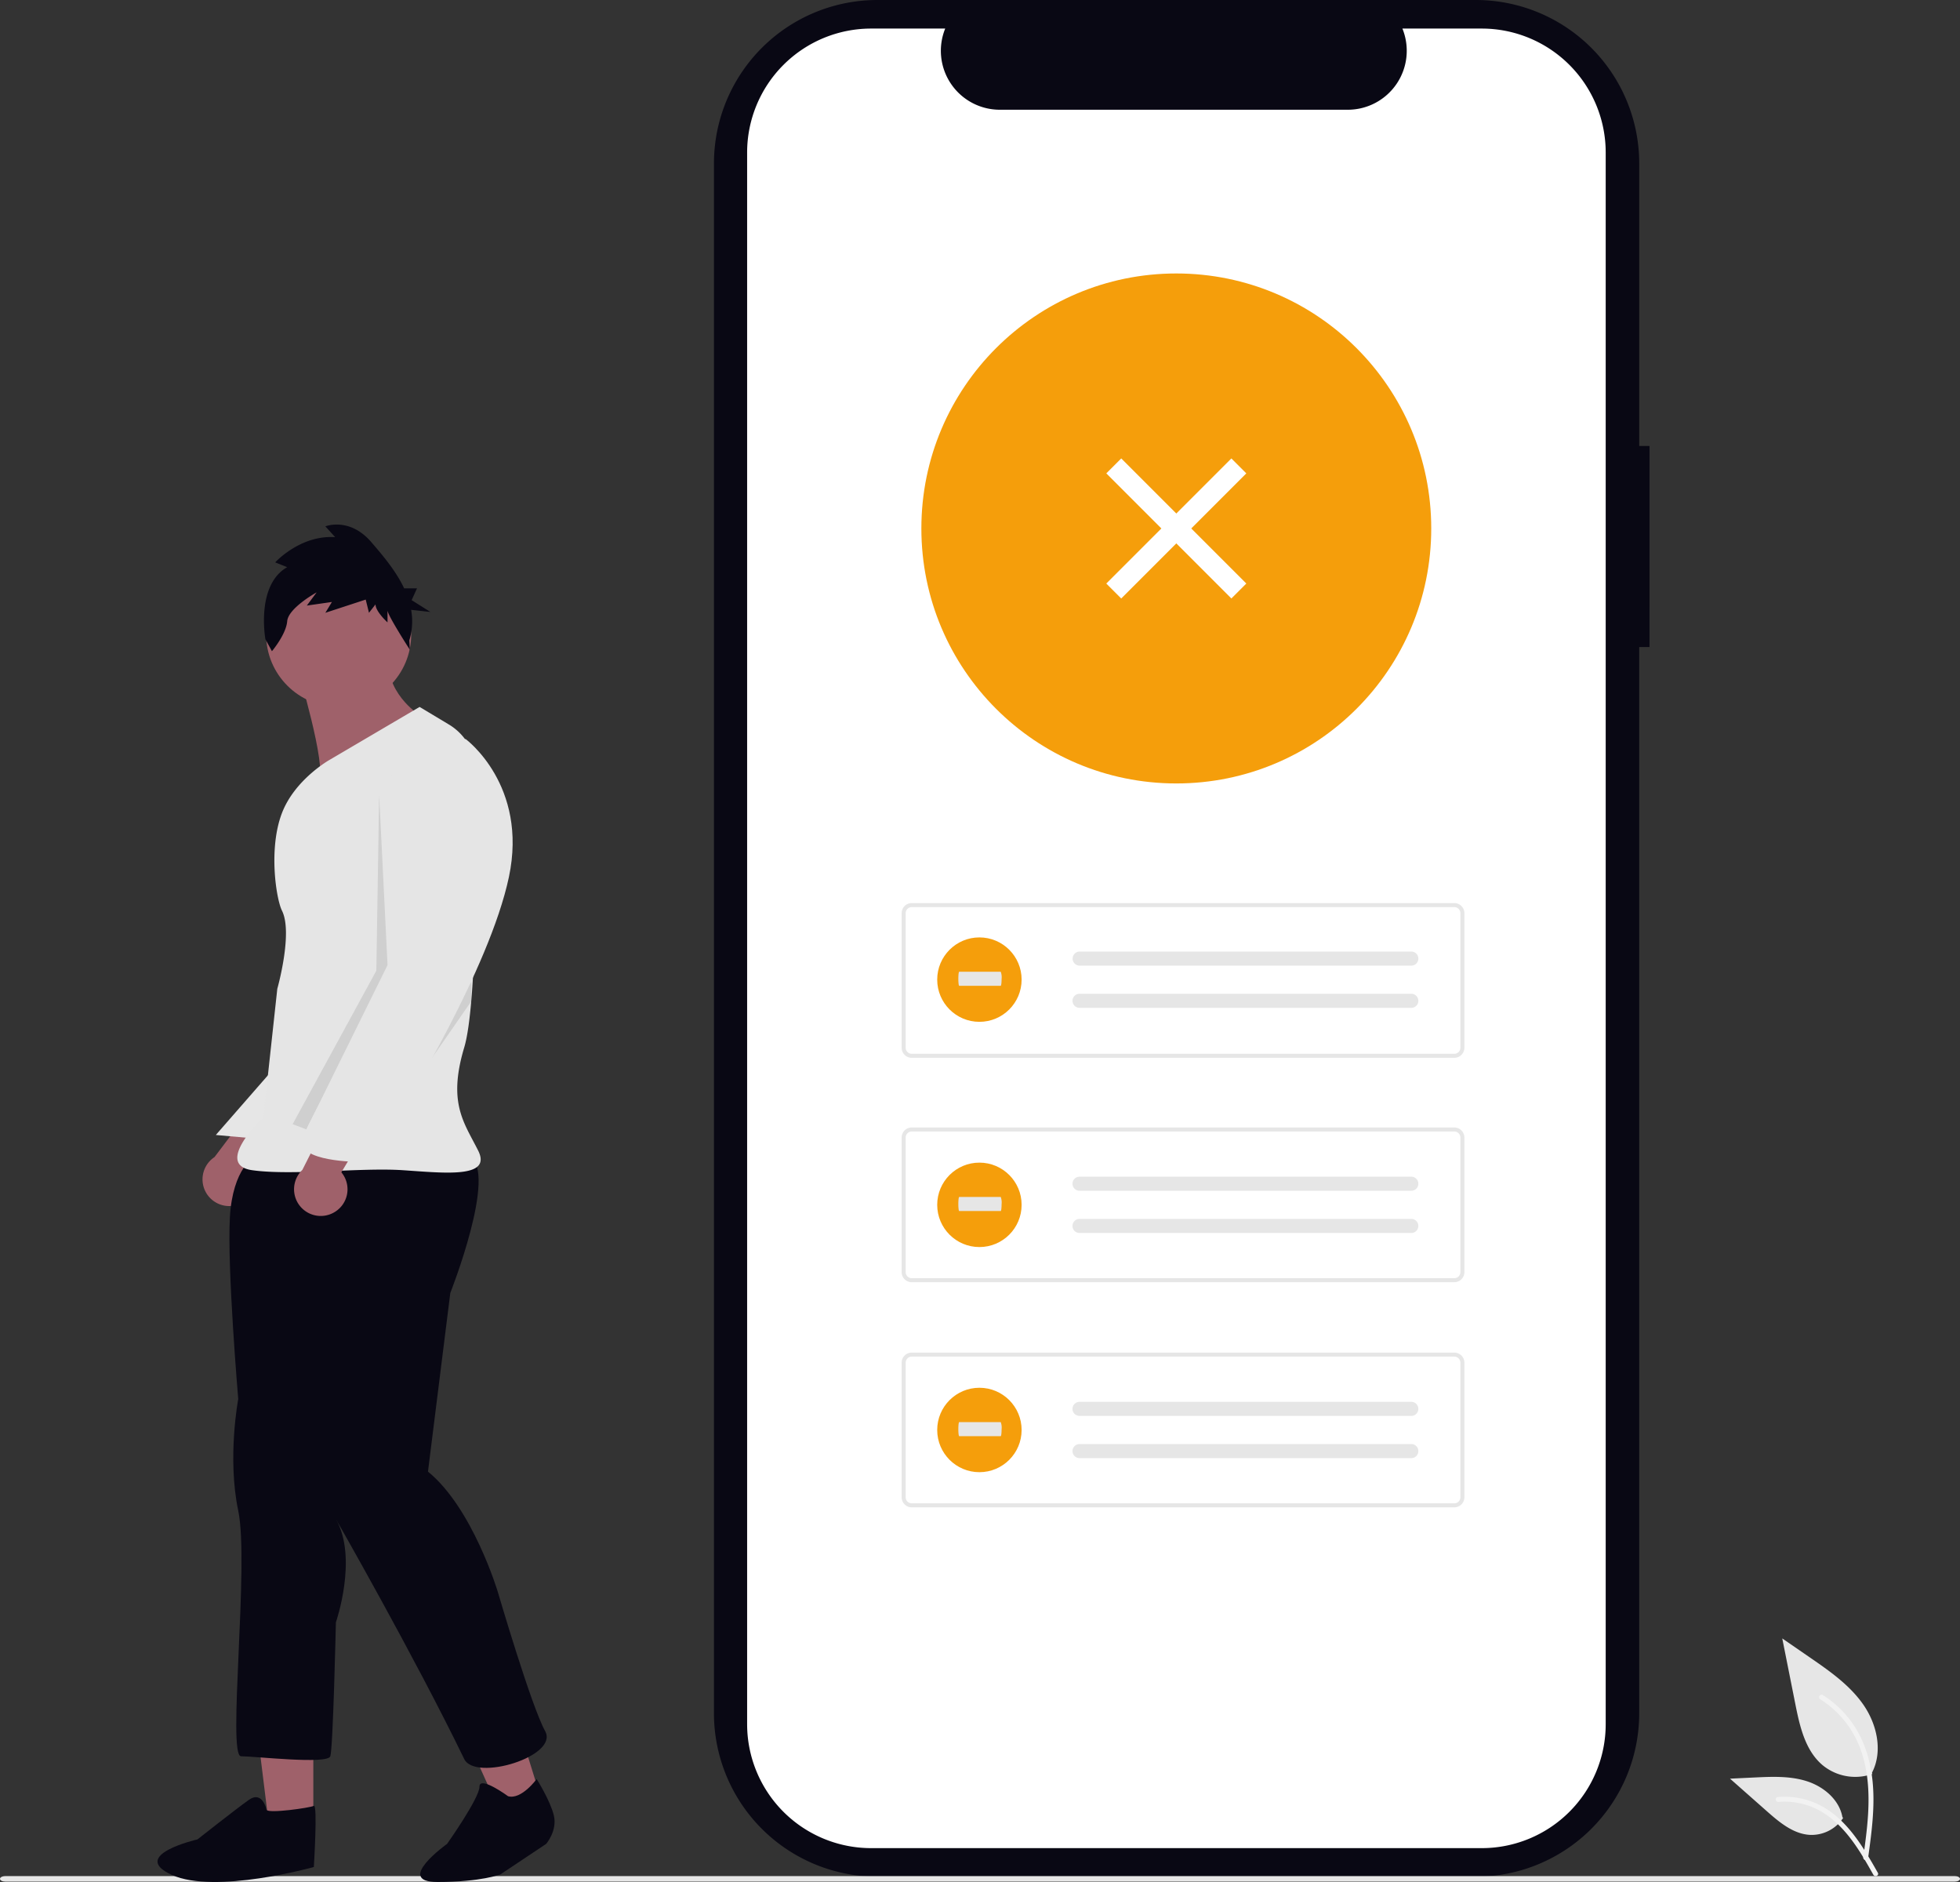 <svg xmlns="http://www.w3.org/2000/svg" width="742.417" height="712.723" viewBox="0 0 742.417 712.723" xmlns:xlink="http://www.w3.org/1999/xlink" role="img" artist="Katerina Limpitsouni" source="https://undraw.co/">
  <rect x="0" y="0" width="742.417" height="712.723" fill="#333333" stroke="none"/>
  <g id="Group_9" data-name="Group 9" transform="translate(-589 -184)">
    <path id="Path_274-806" data-name="Path 274" d="M449.813,328.006s11.621,38.349,8.135,43,37.187-25.566,37.187-25.566-15.107-10.459-9.3-25.566Z" transform="translate(251.695 108.565)" fill="#9f616a"/>
    <path id="Path_968-807" data-name="Path 968" d="M853.606,262.605h-3.9V155.628a61.915,61.915,0,0,0-61.915-61.915H561.141a61.915,61.915,0,0,0-61.916,61.915V742.511a61.915,61.915,0,0,0,61.915,61.915H787.788A61.915,61.915,0,0,0,849.7,742.511V338.753h3.9Z" transform="translate(360.209 90.287)" fill="#090814"/>
    <path id="Path_969-808" data-name="Path 969" d="M837.006,151.481V746.656a46.958,46.958,0,0,1-46.935,46.952H558.764a46.967,46.967,0,0,1-46.973-46.959V151.482a46.965,46.965,0,0,1,46.971-46.951H586.82a22.329,22.329,0,0,0,20.656,30.74H739.344A22.329,22.329,0,0,0,760,104.53h30.055a46.957,46.957,0,0,1,46.951,46.934Z" transform="translate(360.209 90.287)" fill="#fff"/>
    <circle id="Ellipse_18" data-name="Ellipse 18" cx="96.565" cy="96.565" r="96.565" transform="translate(938 287.564)" fill="#f59e0b"/>
    <path id="Path_39-809" data-name="Path 39" d="M779.672,494.309H574.135a3.81,3.81,0,0,1-3.806-3.806V439.52a3.811,3.811,0,0,1,3.806-3.806H779.672a3.811,3.811,0,0,1,3.806,3.806V490.5a3.811,3.811,0,0,1-3.806,3.806ZM574.135,437.235a2.286,2.286,0,0,0-2.284,2.284V490.5a2.286,2.286,0,0,0,2.284,2.284H779.672a2.286,2.286,0,0,0,2.284-2.284V439.519a2.286,2.286,0,0,0-2.284-2.284Z" transform="translate(360.209 90.287)" fill="#e6e6e6"/>
    <path id="Path_40-810" data-name="Path 40" d="M637.7,454.074a2.665,2.665,0,0,0,0,5.329H763.3a2.665,2.665,0,0,0,.2-5.326l-.117,0H637.7Z" transform="translate(360.209 90.287)" fill="#e6e6e6"/>
    <path id="Path_41-811" data-name="Path 41" d="M637.7,470.058a2.664,2.664,0,1,0,0,5.329H763.3a2.665,2.665,0,0,0,.2-5.326l-.117,0H637.7Z" transform="translate(360.209 90.287)" fill="#e6e6e6"/>
    <path id="Path_42-812" data-name="Path 42" d="M779.672,579.289H574.135a3.81,3.81,0,0,1-3.806-3.806V524.5a3.811,3.811,0,0,1,3.806-3.806H779.672a3.811,3.811,0,0,1,3.806,3.806v50.985a3.811,3.811,0,0,1-3.806,3.8ZM574.135,522.216a2.286,2.286,0,0,0-2.284,2.284v50.985a2.286,2.286,0,0,0,2.284,2.284H779.672a2.286,2.286,0,0,0,2.284-2.284V524.5a2.286,2.286,0,0,0-2.284-2.284Z" transform="translate(360.209 90.287)" fill="#e6e6e6"/>
    <path id="Path_43-813" data-name="Path 43" d="M637.7,539.33a2.664,2.664,0,0,0,0,5.329H763.3a2.665,2.665,0,1,0,.087-5.329H637.7Z" transform="translate(360.209 90.287)" fill="#e6e6e6"/>
    <path id="Path_44-814" data-name="Path 44" d="M637.7,555.318a2.664,2.664,0,0,0,0,5.329H763.3a2.665,2.665,0,1,0,.087-5.329H637.7Z" transform="translate(360.209 90.287)" fill="#e6e6e6"/>
    <path id="Path_39-2-815" data-name="Path 39-2" d="M779.672,664.547H574.135a3.81,3.81,0,0,1-3.806-3.806V609.758a3.811,3.811,0,0,1,3.806-3.806H779.672a3.811,3.811,0,0,1,3.806,3.806v50.985a3.811,3.811,0,0,1-3.806,3.806ZM574.135,607.474a2.286,2.286,0,0,0-2.284,2.284v50.985a2.286,2.286,0,0,0,2.284,2.284H779.672a2.286,2.286,0,0,0,2.284-2.284V609.758a2.286,2.286,0,0,0-2.284-2.284Z" transform="translate(360.209 90.287)" fill="#e6e6e6"/>
    <path id="Path_40-2-816" data-name="Path 40-2" d="M637.7,624.591a2.664,2.664,0,0,0,0,5.329H763.3a2.665,2.665,0,0,0,.2-5.326l-.117,0H637.7Z" transform="translate(360.209 90.287)" fill="#e6e6e6"/>
    <path id="Path_41-2-817" data-name="Path 41-2" d="M637.7,640.578a2.664,2.664,0,0,0,0,5.329H763.3a2.665,2.665,0,0,0,.2-5.326l-.117,0H637.7Z" transform="translate(360.209 90.287)" fill="#e6e6e6"/>
    <path id="Path_970-818" data-name="Path 970" d="M969.27,806.286H230.729c-1.071,0-1.938-.468-1.938-1.045s.868-1.045,1.938-1.045H969.271c1.07,0,1.938.468,1.938,1.045S970.341,806.286,969.27,806.286Z" transform="translate(360.209 90.287)" fill="#e6e6e6"/>
    <g id="Group_58" data-name="Group 58" transform="translate(589 184)">
      <path id="Path_438-819" data-name="Path 438" d="M937.992,765.521a19.474,19.474,0,0,1-18.806-3.313c-6.587-5.528-8.652-14.636-10.332-23.07l-4.97-24.945,10.405,7.165c7.483,5.152,15.134,10.47,20.316,17.933s7.443,17.651,3.28,25.726" transform="translate(-228.791 -93.713)" fill="#e6e6e6"/>
      <path id="Path_439-820" data-name="Path 439" d="M936.385,797.458c1.31-9.542,2.657-19.206,1.738-28.849-.816-8.565-3.429-16.93-8.749-23.789a39.574,39.574,0,0,0-10.153-9.2c-1.015-.641-1.95.968-.939,1.606a37.622,37.622,0,0,1,14.881,17.956c3.24,8.241,3.76,17.224,3.2,25.977-.338,5.294-1.053,10.553-1.774,15.8a.964.964,0,0,0,.65,1.144.936.936,0,0,0,1.144-.65Z" transform="translate(-228.791 -93.713)" fill="#f2f2f2"/>
      <path id="Path_442-821" data-name="Path 442" d="M926.958,782.148a14.336,14.336,0,0,1-12.491,6.447c-6.323-.3-11.595-4.713-16.34-8.9l-14.035-12.4,9.289-.444c6.68-.32,13.533-.618,19.9,1.442s12.231,7.018,13.394,13.6" transform="translate(-228.791 -93.713)" fill="#e6e6e6"/>
      <path id="Path_443-822" data-name="Path 443" d="M940.086,802.943c-6.3-11.156-13.618-23.555-26.685-27.518a29.779,29.779,0,0,0-11.224-1.159c-1.192.1-.894,1.94.3,1.837a27.665,27.665,0,0,1,17.912,4.739c5.051,3.438,8.983,8.217,12.311,13.286,2.039,3.1,3.865,6.341,5.691,9.573C938.971,804.733,940.677,803.988,940.086,802.943Z" transform="translate(-228.791 -93.713)" fill="#f2f2f2"/>
    </g>
    <g id="Group_59" data-name="Group 59" transform="translate(589 184)">
      <circle id="Ellipse_5" data-name="Ellipse 5" cx="15.986" cy="15.986" r="15.986" transform="translate(355 354.999)" fill="#f59e0b"/>
      <path id="Path_40-3-823" data-name="Path 40-3" d="M592.124,461.712c-.184,0-.333,1.193-.333,2.664s.149,2.665.333,2.665h15.719c.184.024.336-1.149.339-2.62a5.944,5.944,0,0,0-.328-2.708h-15.73Z" transform="translate(-228.791 -93.713)" fill="#e6e6e6"/>
    </g>
    <g id="Group_60" data-name="Group 60" transform="translate(589 184)">
      <circle id="Ellipse_5-2" data-name="Ellipse 5-2" cx="15.986" cy="15.986" r="15.986" transform="translate(355 440.292)" fill="#f59e0b"/>
      <path id="Path_40-4-824" data-name="Path 40-4" d="M592.124,547.005c-.184,0-.333,1.193-.333,2.664s.149,2.665.333,2.665h15.719c.184.024.336-1.149.339-2.62a5.944,5.944,0,0,0-.328-2.708h-15.73Z" transform="translate(-228.791 -93.713)" fill="#e6e6e6"/>
    </g>
    <g id="Group_61" data-name="Group 61" transform="translate(589 184)">
      <circle id="Ellipse_5-3" data-name="Ellipse 5-3" cx="15.986" cy="15.986" r="15.986" transform="translate(355 525.55)" fill="#f59e0b"/>
      <path id="Path_40-5-825" data-name="Path 40-5" d="M592.124,632.263c-.184,0-.333,1.193-.333,2.664s.149,2.665.333,2.665h15.719c.184.024.336-1.149.339-2.62a5.941,5.941,0,0,0-.328-2.708h-15.73Z" transform="translate(-228.791 -93.713)" fill="#e6e6e6"/>
    </g>
    <rect id="Rectangle_117" data-name="Rectangle 117" width="8" height="67" transform="translate(1008.051 363.268) rotate(-45)" fill="#fff"/>
    <rect id="Rectangle_118" data-name="Rectangle 118" width="8" height="67" transform="translate(1055.426 357.616) rotate(45)" fill="#fff"/>
    <path id="Path_254-826" data-name="Path 254" d="M319.051,549.848a10.056,10.056,0,0,0,5.388-14.447L348,508.537,329.608,506l-19.558,25.9a10.11,10.11,0,0,0,9,17.95Z" transform="translate(360.209 90.287)" fill="#9f616a"/>
    <path id="Path_255-827" data-name="Path 255" d="M118.679,694.215H102.244L94.425,630.82h24.257Z" transform="translate(589 184)" fill="#9f616a"/>
    <path id="Path_257-828" data-name="Path 257" d="M204.713,680.461l-15.7,4.873L162.751,627.11l23.166-7.192Z" transform="translate(589 184)" fill="#9f616a"/>
    <path id="Path_973-829" data-name="Path 973" d="M334.884,495.656l-24.341,27.877,19.056,1.715Z" transform="translate(360.209 90.287)" fill="#e6e6e6"/>
    <path id="Path_975-830" data-name="Path 975" d="M325.373,531.589s-8.455,4.227-9.512,23.251,3.171,68.7,3.171,68.7-4.227,22.194,0,42.274-4.227,93,1.057,93,32.762,3.171,33.819,0,2.114-50.729,2.114-50.729,8.455-24.308,0-39.1c0,0,29.521,51.548,48.615,90.889,4.179,8.61,35.933-1.057,30.649-10.569s-17.966-52.843-17.966-52.843-9.512-31.706-26.421-45.445l8.455-67.639s17.967-45.445,7.4-51.786S325.373,531.589,325.373,531.589Z" transform="translate(360.209 90.287)" fill="#090814"/>
    <circle id="Ellipse_182" data-name="Ellipse 182" cx="27.478" cy="27.478" r="27.478" transform="translate(689.809 396.765)" fill="#9f616a"/>
    <path id="Path_976-831" data-name="Path 976" d="M387.727,361.434l-34.16,20.08s-13.08,7.366-17.966,20.08c-5.208,13.55-2.181,32.628,0,36.99,4.227,8.455-1.773,29.592-1.773,29.592l-5.284,48.615s-19.023,17.966-4.227,20.08,41.217-1.057,57.07,0,33.819,3.171,28.535-7.4-11.625-17.967-5.284-39.1c4.962-16.54,4.747-78.383,4.419-104.5A21.025,21.025,0,0,0,398.846,368.1Z" transform="translate(360.209 90.287)" fill="#e5e5e5"/>
    <path id="Path_980-832" data-name="Path 980" d="M372.407,394.727l3.17,64.468-30.726,62.223-5.211-1.983,31.706-58.127Z" transform="translate(360.209 90.287)" opacity="0.1" style="isolation: isolate"/>
    <path id="Path_982-833" data-name="Path 982" d="M407.279,472.932v-7.4L371.35,524.718Z" transform="translate(360.209 90.287)" opacity="0.1" style="isolation: isolate"/>
    <path id="Path_983-834" data-name="Path 983" d="M337.576,306.387l-4.539-1.816s9.5-10.457,22.713-9.548l-3.717-4.092s9.085-3.637,17.345,5.91c4.342,5.019,9.365,10.919,12.5,17.564h4.865l-2.03,4.471,7.106,4.471-7.294-.8a24.74,24.74,0,0,1-.69,11.579l.2,3.534s-8.459-13.089-8.459-14.9V327.3s-4.543-4.092-4.543-6.82l-2.478,3.183-1.239-5-15.28,5,2.476-4.094-9.5,1.364,3.717-5s-10.737,5.91-11.15,10.912-5.781,11.366-5.781,11.366l-2.478-4.547S325.6,313.207,337.576,306.387Z" transform="translate(360.209 92.401)" fill="#090814"/>
    <path id="Path_259-835" data-name="Path 259" d="M355.354,552.839a10.056,10.056,0,0,0,2.738-15.174l18.423-30.62-18.554.768-14.65,28.96a10.11,10.11,0,0,0,12.043,16.067Z" transform="translate(360.209 90.287)" fill="#9f616a"/>
    <path id="Path_981-836" data-name="Path 981" d="M397.24,375.175l7.926-1.585s23.779,17.438,16.381,52.314-40.16,87.719-40.16,87.719-7.4,9.512-9.512,11.625-6.341,0-4.227,3.171-3.171,5.284-3.171,5.284-23.251,0-21.137-8.455,38.047-68.7,38.047-68.7L376.1,400.535S371.874,373.061,397.24,375.175Z" transform="translate(360.209 90.287)" fill="#e5e5e5"/>
    <path id="Path_277-837" data-name="Path 277" d="M514.368,783.067s-10.829-7.941-10.829-3.61-12.273,21.658-12.273,21.658-20.214,14.439-3.61,14.439,23.824-2.888,23.824-2.888l17.327-11.551s4.332-5.054,2.888-10.829-6.5-13.717-6.5-13.717S519.422,784.511,514.368,783.067Z" transform="translate(267.08 81.168)" fill="#090814"/>
    <path id="Path_278-838" data-name="Path 278" d="M409.446,787.859s-1.494-7.471-6.723-3.735S383.3,799.065,383.3,799.065s-26.147,5.976-9.712,13.447,53.787-2.988,53.787-2.988,1.494-23.906,0-23.159S410.193,789.353,409.446,787.859Z" transform="translate(280.5 81.521)" fill="#090814"/>
  </g>
</svg>